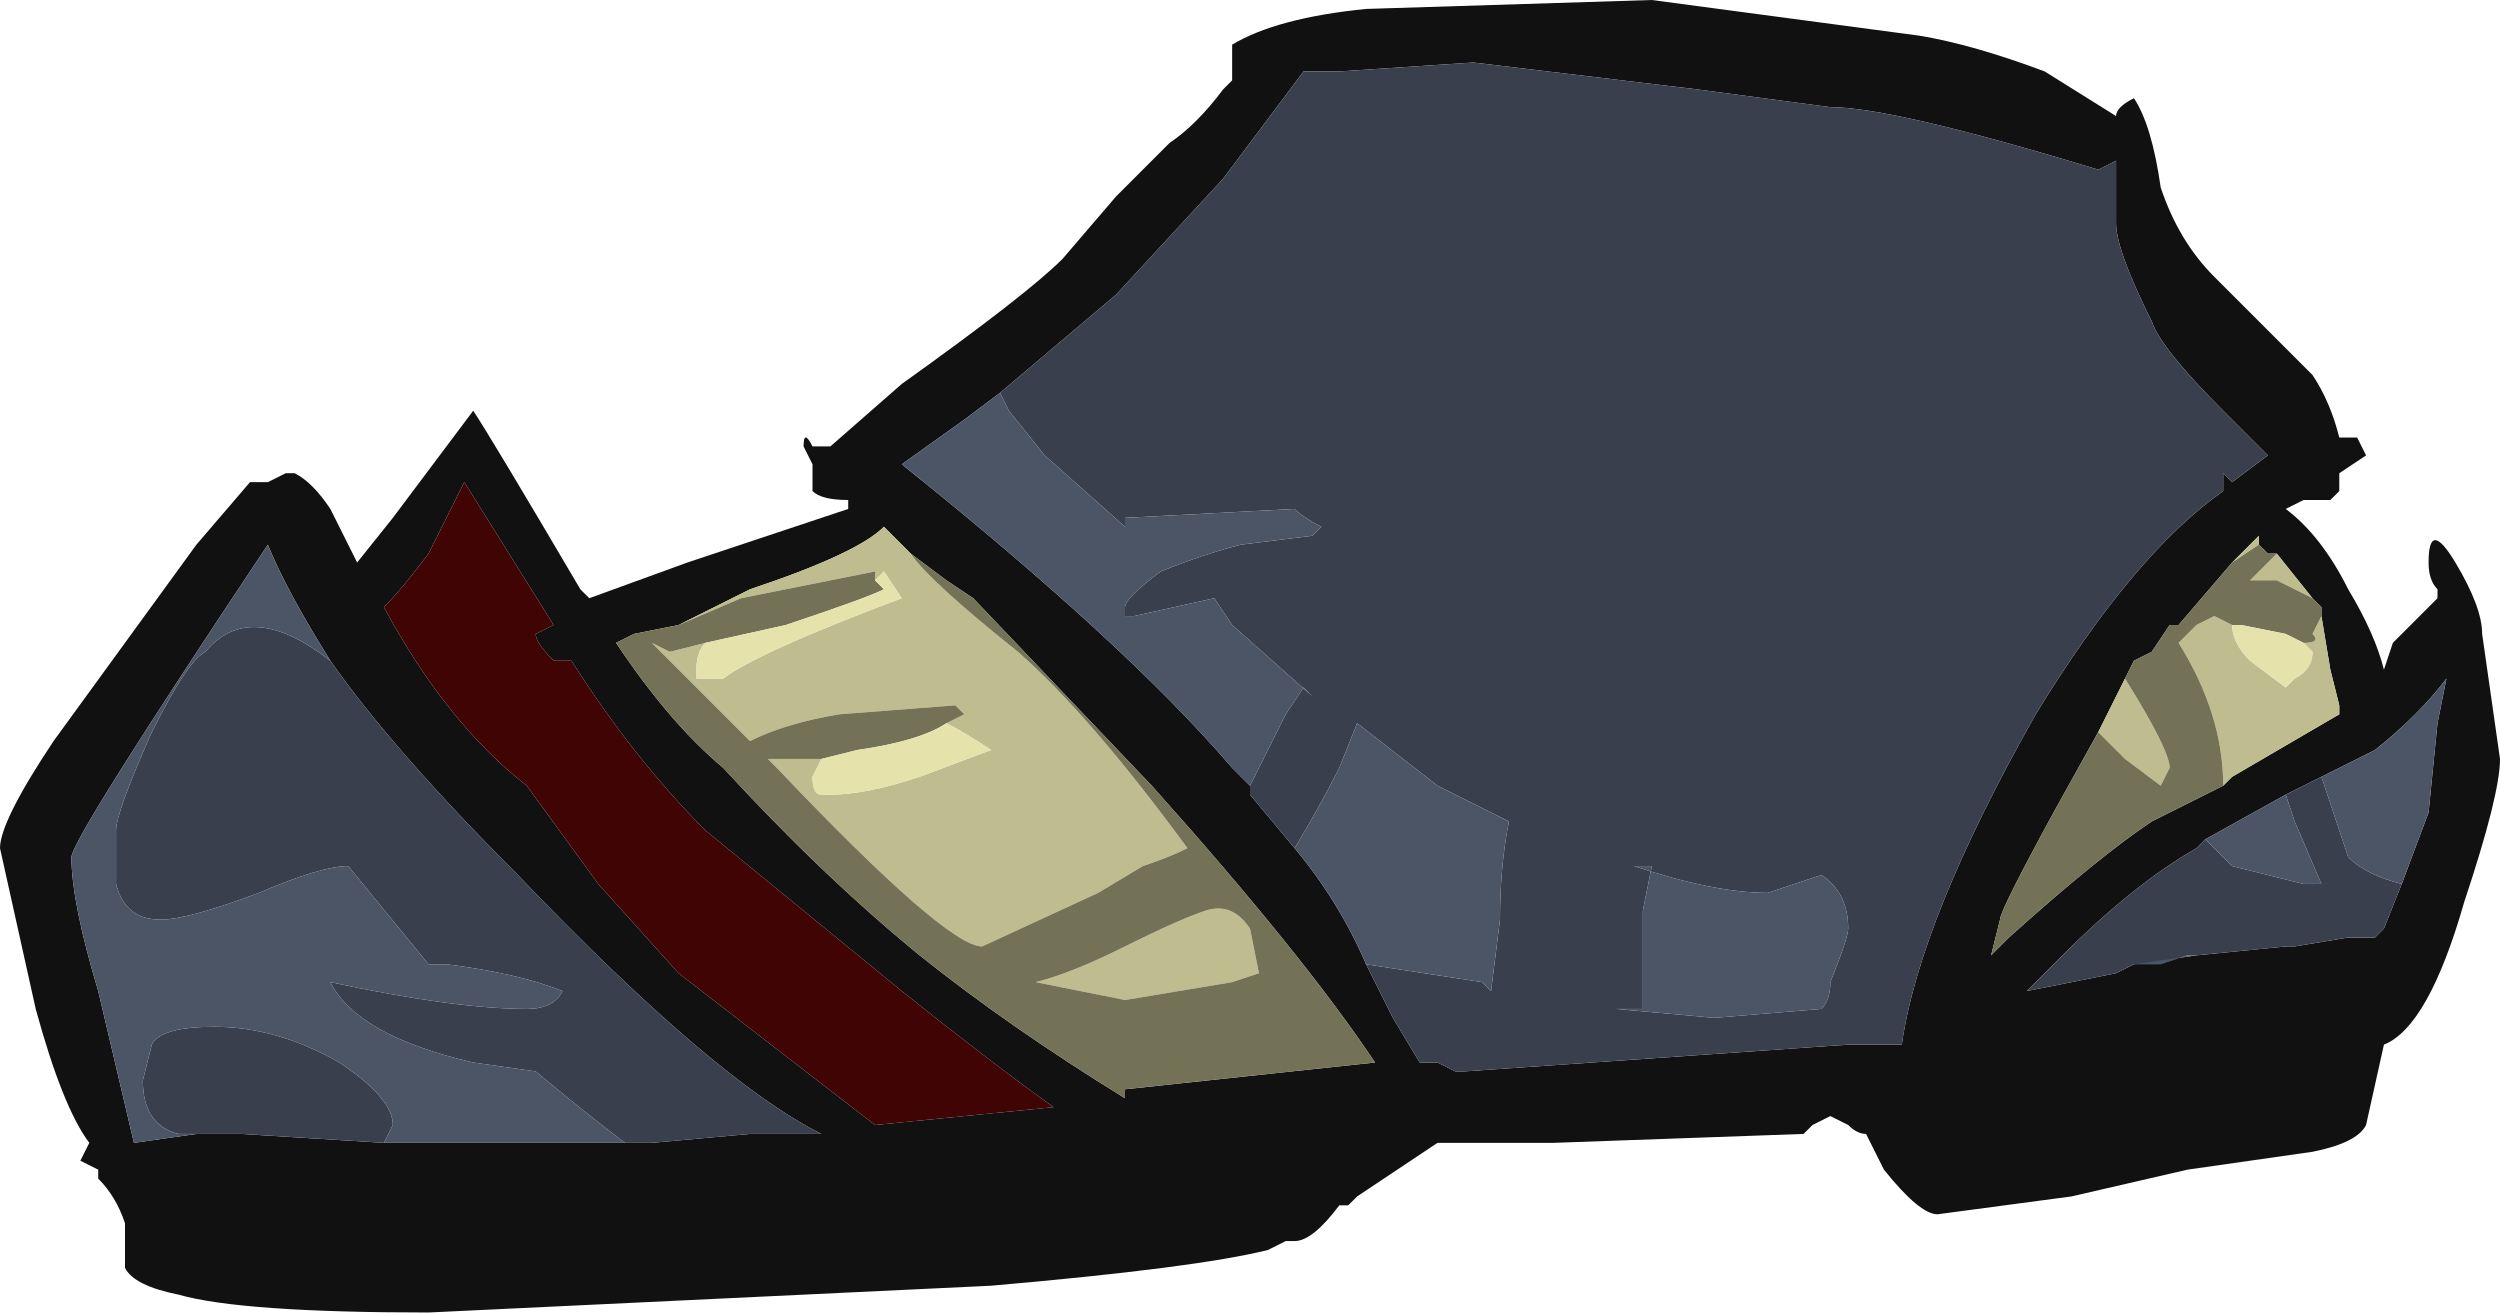 <?xml version="1.0" encoding="UTF-8" standalone="no"?>
<svg xmlns:ffdec="https://www.free-decompiler.com/flash" xmlns:xlink="http://www.w3.org/1999/xlink" ffdec:objectType="frame" height="51.45px" width="98.0px" xmlns="http://www.w3.org/2000/svg">
  <g transform="matrix(1.0, 0.0, 0.0, 1.0, 52.85, 47.6)">
    <use ffdec:characterId="299" height="7.35" transform="matrix(7.0, 0.0, 0.0, 7.0, -52.85, -47.6)" width="14.0" xlink:href="#shape0"/>
  </g>
  <defs>
    <g id="shape0" transform="matrix(1.0, 0.0, 0.0, 1.0, 7.55, 6.8)">
      <path d="M4.55 -5.75 Q4.65 -5.45 4.85 -5.25 L5.4 -4.7 Q5.5 -4.55 5.55 -4.35 L5.65 -4.35 5.7 -4.25 5.55 -4.15 5.55 -4.05 5.5 -4.0 5.35 -4.0 5.25 -3.95 Q5.45 -3.8 5.6 -3.5 5.75 -3.25 5.8 -3.05 L5.85 -3.2 6.1 -3.45 6.1 -3.5 Q6.05 -3.55 6.05 -3.65 6.05 -3.9 6.2 -3.65 6.35 -3.4 6.35 -3.25 L6.45 -2.55 Q6.45 -2.35 6.25 -1.75 6.05 -1.05 5.8 -0.95 L5.7 -0.5 Q5.65 -0.4 5.4 -0.35 L4.7 -0.25 4.05 -0.1 3.3 0.0 Q3.2 0.0 3.0 -0.25 L2.9 -0.45 Q2.85 -0.45 2.8 -0.5 L2.7 -0.55 2.6 -0.5 2.55 -0.45 1.15 -0.4 0.5 -0.4 0.05 -0.1 0.0 -0.05 -0.05 -0.05 Q-0.2 0.15 -0.3 0.15 L-0.35 0.15 -0.45 0.2 Q-0.85 0.3 -2.0 0.4 L-5.15 0.55 Q-6.2 0.55 -6.55 0.45 -6.8 0.4 -6.85 0.3 L-6.85 0.05 Q-6.9 -0.1 -7.0 -0.2 L-7.0 -0.25 -7.1 -0.3 -7.05 -0.4 Q-7.2 -0.6 -7.35 -1.15 L-7.55 -2.05 Q-7.55 -2.2 -7.25 -2.65 L-6.45 -3.75 -6.15 -4.1 -6.05 -4.1 -5.95 -4.15 -5.9 -4.15 Q-5.8 -4.1 -5.7 -3.95 L-5.55 -3.65 -5.35 -3.9 -4.9 -4.5 Q-4.8 -4.35 -4.3 -3.5 L-4.25 -3.45 -3.7 -3.65 -2.8 -3.95 -2.8 -4.0 Q-2.95 -4.0 -3.0 -4.05 L-3.0 -4.2 -3.05 -4.3 Q-3.05 -4.4 -3.0 -4.3 L-2.9 -4.3 -2.5 -4.65 Q-1.8 -5.15 -1.6 -5.35 L-1.3 -5.7 -1.0 -6.0 Q-0.85 -6.1 -0.7 -6.3 L-0.65 -6.35 -0.65 -6.55 Q-0.4 -6.7 0.1 -6.75 L1.7 -6.8 3.2 -6.6 Q3.5 -6.55 3.9 -6.4 L4.3 -6.15 Q4.3 -6.2 4.4 -6.25 4.5 -6.1 4.55 -5.75 M0.1 -1.4 L0.25 -1.1 0.4 -0.85 0.5 -0.85 0.6 -0.8 0.65 -0.8 2.8 -0.95 3.1 -0.95 Q3.2 -1.65 3.85 -2.8 4.4 -3.7 4.9 -4.05 L4.9 -4.15 4.95 -4.1 5.15 -4.25 4.9 -4.5 Q4.55 -4.85 4.5 -5.0 4.3 -5.4 4.3 -5.55 L4.3 -5.9 4.2 -5.85 Q3.05 -6.2 2.7 -6.2 L1.95 -6.3 0.7 -6.45 -0.05 -6.4 -0.25 -6.4 -0.7 -5.8 -1.3 -5.15 -1.95 -4.6 -2.15 -4.45 -2.5 -4.2 Q-1.25 -3.2 -0.65 -2.5 L-0.55 -2.4 -0.55 -2.35 -0.3 -2.05 Q-0.05 -1.75 0.1 -1.4 M4.95 -3.65 L4.65 -3.3 4.6 -3.3 4.5 -3.15 4.4 -3.1 4.2 -2.7 3.95 -2.25 Q3.65 -1.7 3.65 -1.65 L3.6 -1.45 3.7 -1.55 Q4.2 -2.0 4.5 -2.2 L4.9 -2.4 4.95 -2.45 5.55 -2.8 5.55 -2.85 5.5 -3.05 5.45 -3.35 5.45 -3.4 5.4 -3.45 5.2 -3.7 5.15 -3.7 5.1 -3.75 5.1 -3.8 4.95 -3.65 M4.8 -2.1 L4.75 -2.05 Q4.4 -1.85 4.0 -1.45 L3.8 -1.25 4.3 -1.35 4.4 -1.4 4.75 -1.45 5.25 -1.5 5.3 -1.5 5.6 -1.55 5.75 -1.55 5.8 -1.6 5.9 -1.85 6.05 -2.25 6.1 -2.75 6.15 -3.0 Q6.0 -2.8 5.75 -2.6 L5.45 -2.45 5.25 -2.35 4.8 -2.1 M-5.7 -3.1 Q-5.95 -3.5 -6.05 -3.75 -7.15 -2.1 -7.15 -2.0 -7.15 -1.75 -7.0 -1.25 L-6.8 -0.4 -6.45 -0.45 -6.2 -0.45 -5.4 -0.4 Q-4.7 -0.4 -4.05 -0.4 L-3.9 -0.4 -3.35 -0.45 -2.95 -0.45 Q-3.55 -0.75 -4.65 -1.9 -5.35 -2.6 -5.7 -3.1 M-2.55 -4.15 L-2.55 -4.15 M-2.45 -3.7 L-2.6 -3.85 Q-2.75 -3.7 -3.35 -3.5 L-3.75 -3.3 -4.0 -3.25 -4.1 -3.2 Q-3.8 -2.75 -3.5 -2.5 -2.95 -1.9 -2.4 -1.45 -1.9 -1.05 -1.25 -0.65 L-1.25 -0.7 0.15 -0.85 Q-0.25 -1.45 -1.1 -2.4 L-2.1 -3.45 -2.25 -3.55 -2.45 -3.7 M-5.15 -3.7 Q-5.3 -3.5 -5.4 -3.4 -5.05 -2.75 -4.6 -2.4 L-4.2 -1.85 -3.75 -1.35 -2.65 -0.5 -1.65 -0.6 Q-2.0 -0.85 -2.5 -1.25 L-3.6 -2.15 Q-4.0 -2.55 -4.35 -3.1 L-4.45 -3.1 Q-4.55 -3.2 -4.55 -3.25 L-4.45 -3.3 -4.95 -4.1 -5.15 -3.7" fill="#111111" fill-rule="evenodd" stroke="none"/>
      <path d="M-1.95 -4.6 L-1.3 -5.15 -0.7 -5.8 -0.25 -6.4 -0.05 -6.4 0.7 -6.45 1.95 -6.3 2.7 -6.2 Q3.05 -6.2 4.2 -5.85 L4.3 -5.9 4.3 -5.55 Q4.3 -5.4 4.5 -5.0 4.55 -4.85 4.9 -4.5 L5.15 -4.25 4.95 -4.1 4.9 -4.15 4.9 -4.05 Q4.4 -3.7 3.85 -2.8 3.2 -1.65 3.1 -0.95 L2.8 -0.95 0.65 -0.8 0.6 -0.8 0.5 -0.85 0.4 -0.85 0.25 -1.1 0.1 -1.4 0.75 -1.3 0.8 -1.25 0.85 -1.65 Q0.85 -1.95 0.9 -2.2 L0.5 -2.4 0.05 -2.75 -0.05 -2.5 Q-0.15 -2.3 -0.3 -2.05 L-0.55 -2.35 -0.55 -2.4 -0.35 -2.8 -0.25 -2.95 -0.2 -2.9 -0.65 -3.3 -0.75 -3.45 -1.2 -3.35 -1.25 -3.35 -1.25 -3.4 Q-1.25 -3.45 -1.05 -3.6 -0.8 -3.7 -0.6 -3.75 L-0.2 -3.8 -0.15 -3.85 Q-0.25 -3.9 -0.3 -3.95 L-1.25 -3.9 -1.25 -3.85 -1.7 -4.25 -1.9 -4.5 -1.95 -4.6 M2.35 -1.8 Q2.05 -1.8 1.6 -1.95 L1.7 -1.95 1.65 -1.7 1.65 -1.15 1.5 -1.15 2.05 -1.1 2.65 -1.15 Q2.7 -1.2 2.7 -1.3 2.8 -1.55 2.8 -1.6 2.8 -1.8 2.65 -1.9 L2.35 -1.8 M4.8 -2.1 L4.95 -1.95 5.35 -1.85 5.45 -1.85 5.3 -2.2 5.25 -2.35 5.45 -2.45 5.6 -2.0 Q5.7 -1.9 5.9 -1.85 L5.8 -1.6 5.75 -1.55 5.6 -1.55 5.3 -1.5 5.25 -1.5 4.75 -1.45 4.7 -1.45 4.55 -1.4 4.4 -1.4 4.3 -1.35 3.8 -1.25 4.0 -1.45 Q4.4 -1.85 4.75 -2.05 L4.8 -2.1 M-4.05 -0.4 Q-4.25 -0.55 -4.55 -0.8 L-4.9 -0.85 Q-5.55 -1.0 -5.7 -1.3 -5.0 -1.15 -4.6 -1.15 -4.45 -1.15 -4.4 -1.25 -4.65 -1.35 -5.05 -1.4 L-5.15 -1.4 -5.6 -1.95 Q-5.75 -1.95 -6.1 -1.8 -6.5 -1.65 -6.65 -1.65 -6.85 -1.65 -6.9 -1.85 L-6.9 -2.15 Q-6.9 -2.25 -6.7 -2.7 -6.5 -3.1 -6.4 -3.15 -6.15 -3.45 -5.7 -3.1 -5.35 -2.6 -4.65 -1.9 -3.55 -0.75 -2.95 -0.45 L-3.35 -0.45 -3.9 -0.4 -4.05 -0.4 M-6.45 -0.45 L-6.55 -0.45 Q-6.75 -0.5 -6.75 -0.75 L-6.7 -0.95 Q-6.65 -1.05 -6.35 -1.05 -6.0 -1.05 -5.65 -0.85 -5.35 -0.65 -5.35 -0.5 L-5.4 -0.4 -6.2 -0.45 -6.45 -0.45" fill="#393f4d" fill-rule="evenodd" stroke="none"/>
      <path d="M-1.95 -4.6 L-1.9 -4.5 -1.7 -4.25 -1.25 -3.85 -1.25 -3.9 -0.3 -3.95 Q-0.25 -3.9 -0.15 -3.85 L-0.2 -3.8 -0.6 -3.75 Q-0.8 -3.7 -1.05 -3.6 -1.25 -3.45 -1.25 -3.4 L-1.25 -3.35 -1.2 -3.35 -0.75 -3.45 -0.65 -3.3 -0.2 -2.9 -0.25 -2.95 -0.35 -2.8 -0.55 -2.4 -0.65 -2.5 Q-1.25 -3.2 -2.5 -4.2 L-2.15 -4.45 -1.95 -4.6 M-0.3 -2.05 Q-0.15 -2.3 -0.05 -2.5 L0.05 -2.75 0.5 -2.4 0.9 -2.2 Q0.85 -1.95 0.85 -1.65 L0.8 -1.25 0.75 -1.3 0.1 -1.4 Q-0.05 -1.75 -0.3 -2.05 M2.35 -1.8 L2.65 -1.9 Q2.8 -1.8 2.8 -1.6 2.8 -1.55 2.7 -1.3 2.7 -1.2 2.65 -1.15 L2.05 -1.1 1.5 -1.15 1.65 -1.15 1.65 -1.7 1.7 -1.95 1.6 -1.95 Q2.05 -1.8 2.35 -1.8 M5.25 -2.35 L5.3 -2.2 5.45 -1.85 5.35 -1.85 4.95 -1.95 4.8 -2.1 5.25 -2.35 M4.4 -1.4 L4.55 -1.4 4.7 -1.45 4.75 -1.45 4.4 -1.4 M5.9 -1.85 Q5.7 -1.9 5.6 -2.0 L5.45 -2.45 5.75 -2.6 Q6.0 -2.8 6.15 -3.0 L6.1 -2.75 6.05 -2.25 5.9 -1.85 M-5.7 -3.1 Q-6.15 -3.45 -6.4 -3.15 -6.5 -3.1 -6.7 -2.7 -6.9 -2.25 -6.9 -2.15 L-6.9 -1.85 Q-6.85 -1.65 -6.65 -1.65 -6.5 -1.65 -6.1 -1.8 -5.75 -1.95 -5.6 -1.95 L-5.15 -1.4 -5.05 -1.4 Q-4.65 -1.35 -4.4 -1.25 -4.45 -1.15 -4.6 -1.15 -5.0 -1.15 -5.7 -1.3 -5.55 -1.0 -4.9 -0.85 L-4.55 -0.8 Q-4.25 -0.55 -4.05 -0.4 -4.7 -0.4 -5.4 -0.4 L-5.35 -0.5 Q-5.35 -0.65 -5.65 -0.85 -6.0 -1.05 -6.35 -1.05 -6.65 -1.05 -6.7 -0.95 L-6.75 -0.75 Q-6.75 -0.5 -6.55 -0.45 L-6.45 -0.45 -6.8 -0.4 -7.0 -1.25 Q-7.15 -1.75 -7.15 -2.0 -7.15 -2.1 -6.05 -3.75 -5.95 -3.5 -5.7 -3.1" fill="#4c5566" fill-rule="evenodd" stroke="none"/>
      <path d="M4.4 -3.1 L4.35 -3.0 Q4.6 -2.6 4.6 -2.5 L4.55 -2.4 4.35 -2.55 Q4.25 -2.65 4.2 -2.7 L4.4 -3.1 M4.9 -2.4 Q4.9 -2.8 4.65 -3.2 L4.75 -3.3 4.85 -3.35 4.95 -3.3 Q4.95 -3.2 5.05 -3.1 L5.25 -2.95 5.3 -3.0 Q5.4 -3.05 5.4 -3.15 L5.35 -3.2 Q5.45 -3.2 5.4 -3.25 L5.45 -3.35 5.5 -3.05 5.55 -2.85 5.55 -2.8 4.95 -2.45 4.9 -2.4 M5.4 -3.45 L5.2 -3.55 5.05 -3.55 5.2 -3.7 5.4 -3.45 M5.1 -3.75 L4.95 -3.65 5.1 -3.8 5.1 -3.75 M-3.6 -3.2 Q-3.65 -3.15 -3.65 -3.05 L-3.65 -3.0 -3.5 -3.0 Q-3.3 -3.15 -2.5 -3.45 L-2.6 -3.6 -2.65 -3.55 -2.65 -3.6 -3.4 -3.45 -3.75 -3.3 -3.35 -3.5 Q-2.75 -3.7 -2.6 -3.85 L-2.45 -3.7 Q-2.35 -3.55 -1.85 -3.15 -1.45 -2.8 -0.9 -2.05 -1.0 -2.0 -1.15 -1.95 L-1.4 -1.8 -2.05 -1.5 Q-2.25 -1.5 -3.2 -2.5 L-3.25 -2.55 -2.95 -2.55 -3.0 -2.45 Q-3.0 -2.35 -2.95 -2.35 L-2.9 -2.35 Q-2.7 -2.35 -2.4 -2.45 L-2.0 -2.6 Q-2.15 -2.7 -2.25 -2.75 L-2.15 -2.8 -2.2 -2.85 -2.85 -2.8 Q-3.15 -2.75 -3.35 -2.65 L-3.9 -3.2 -3.8 -3.15 -3.6 -3.2 M-0.65 -1.3 L-1.25 -1.2 -1.75 -1.3 Q-1.55 -1.35 -1.25 -1.5 -0.95 -1.65 -0.8 -1.7 -0.65 -1.75 -0.55 -1.6 L-0.5 -1.35 -0.65 -1.3" fill="#bfbc8f" fill-rule="evenodd" stroke="none"/>
      <path d="M4.4 -3.1 L4.5 -3.15 4.6 -3.3 4.65 -3.3 4.95 -3.65 5.1 -3.75 5.15 -3.7 5.2 -3.7 5.05 -3.55 5.2 -3.55 5.4 -3.45 5.45 -3.4 5.45 -3.35 5.4 -3.25 Q5.45 -3.2 5.35 -3.2 L5.25 -3.25 5.0 -3.3 4.95 -3.3 4.85 -3.35 4.75 -3.3 4.65 -3.2 Q4.9 -2.8 4.9 -2.4 L4.5 -2.2 Q4.2 -2.0 3.7 -1.55 L3.6 -1.45 3.65 -1.65 Q3.65 -1.7 3.95 -2.25 L4.2 -2.7 Q4.25 -2.65 4.35 -2.55 L4.55 -2.4 4.6 -2.5 Q4.6 -2.6 4.35 -3.0 L4.4 -3.1 M-3.6 -3.2 L-3.8 -3.15 -3.9 -3.2 -3.35 -2.65 Q-3.15 -2.75 -2.85 -2.8 L-2.2 -2.85 -2.15 -2.8 -2.25 -2.75 Q-2.4 -2.65 -2.75 -2.6 L-2.95 -2.55 -3.25 -2.55 -3.2 -2.5 Q-2.25 -1.5 -2.05 -1.5 L-1.4 -1.8 -1.15 -1.95 Q-1.0 -2.0 -0.9 -2.05 -1.45 -2.8 -1.85 -3.15 -2.35 -3.55 -2.45 -3.7 L-2.25 -3.55 -2.1 -3.45 -1.1 -2.4 Q-0.25 -1.45 0.15 -0.85 L-1.25 -0.7 -1.25 -0.65 Q-1.9 -1.05 -2.4 -1.45 -2.95 -1.9 -3.5 -2.5 -3.8 -2.75 -4.1 -3.2 L-4.0 -3.25 -3.75 -3.3 -3.4 -3.45 -2.65 -3.6 -2.65 -3.55 -2.6 -3.5 Q-2.7 -3.45 -3.15 -3.3 L-3.6 -3.2 M-0.65 -1.3 L-0.5 -1.35 -0.55 -1.6 Q-0.65 -1.75 -0.8 -1.7 -0.95 -1.65 -1.25 -1.5 -1.55 -1.35 -1.75 -1.3 L-1.25 -1.2 -0.65 -1.3" fill="#737156" fill-rule="evenodd" stroke="none"/>
      <path d="M4.95 -3.3 L5.0 -3.3 5.25 -3.25 5.35 -3.2 5.4 -3.15 Q5.4 -3.05 5.3 -3.0 L5.25 -2.95 5.05 -3.1 Q4.95 -3.2 4.95 -3.3 M-2.65 -3.55 L-2.6 -3.6 -2.5 -3.45 Q-3.3 -3.15 -3.5 -3.0 L-3.65 -3.0 -3.65 -3.05 Q-3.65 -3.15 -3.6 -3.2 L-3.15 -3.3 Q-2.7 -3.45 -2.6 -3.5 L-2.65 -3.55 M-2.25 -2.75 Q-2.15 -2.7 -2.0 -2.6 L-2.4 -2.45 Q-2.7 -2.35 -2.9 -2.35 L-2.95 -2.35 Q-3.0 -2.35 -3.0 -2.45 L-2.95 -2.55 -2.75 -2.6 Q-2.4 -2.65 -2.25 -2.75" fill="#e6e2ac" fill-rule="evenodd" stroke="none"/>
      <path d="M-5.15 -3.7 L-4.95 -4.1 -4.45 -3.3 -4.55 -3.25 Q-4.55 -3.2 -4.45 -3.1 L-4.35 -3.1 Q-4.0 -2.55 -3.6 -2.15 L-2.5 -1.25 Q-2.0 -0.85 -1.65 -0.6 L-2.65 -0.5 -3.75 -1.35 -4.2 -1.85 -4.6 -2.4 Q-5.05 -2.75 -5.4 -3.4 -5.3 -3.5 -5.15 -3.7" fill="#400404" fill-rule="evenodd" stroke="none"/>
    </g>
  </defs>
</svg>
